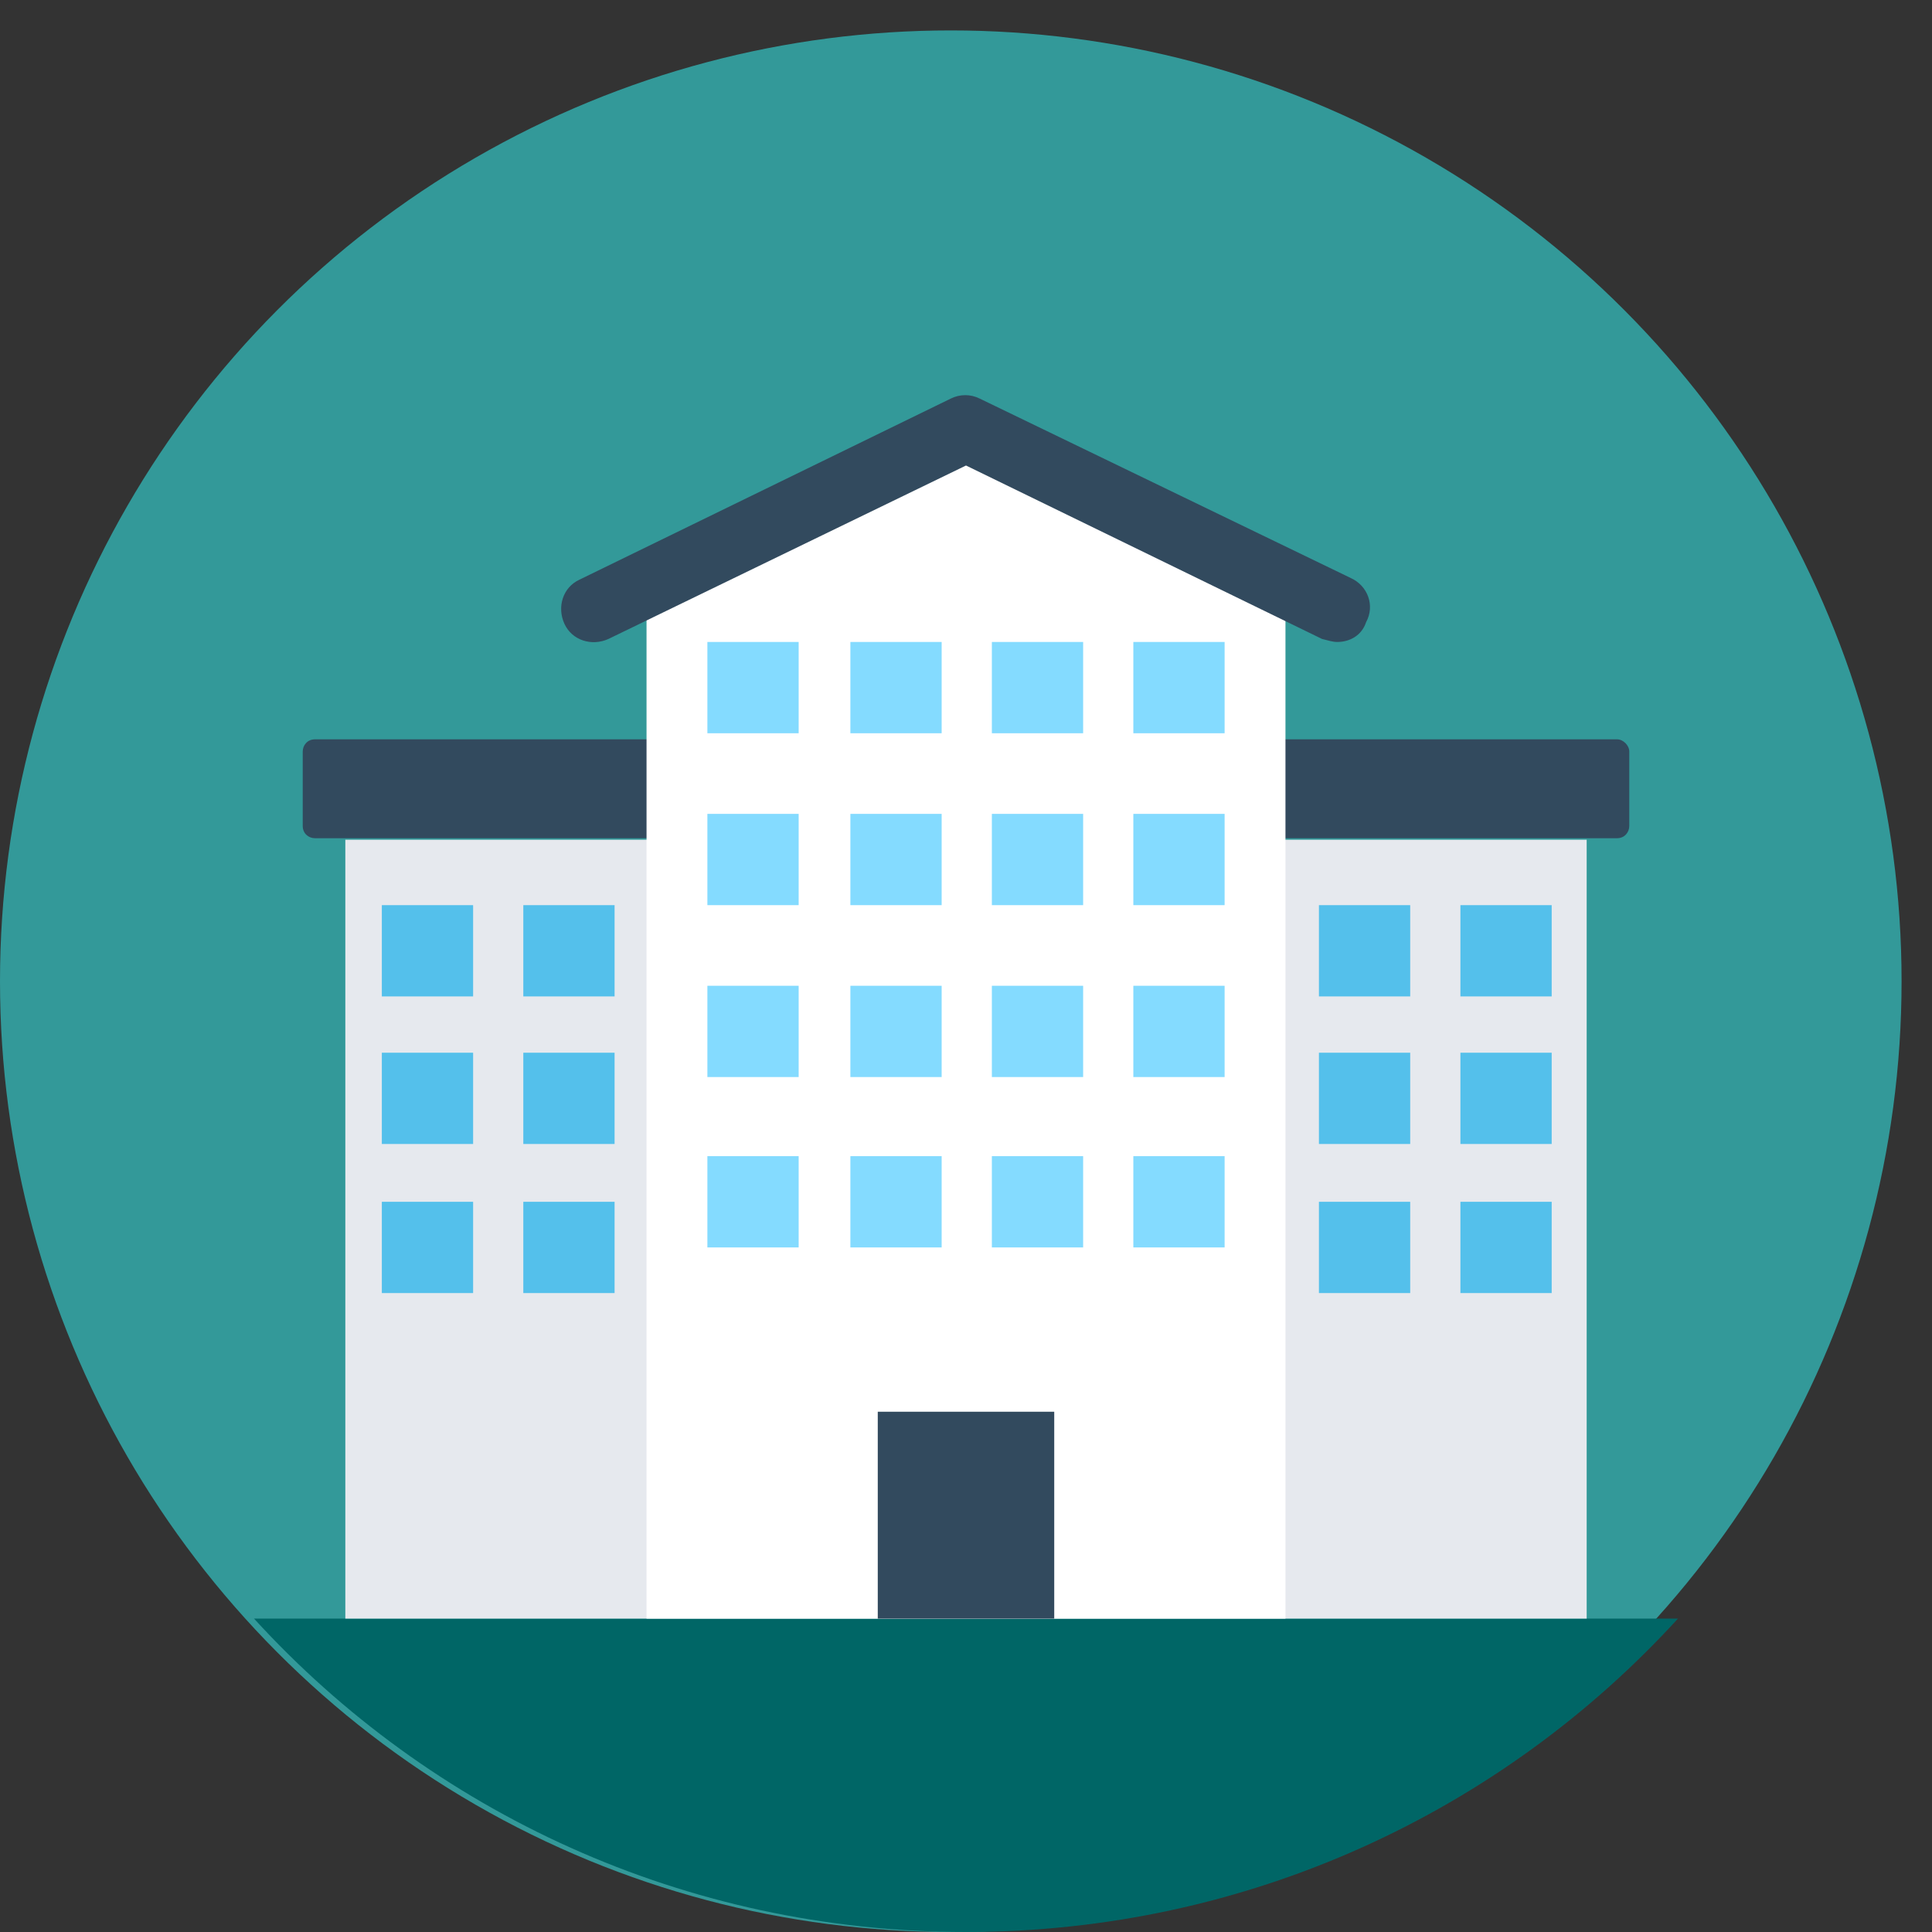 <?xml version="1.0" encoding="utf-8"?>
<!-- Generator: Adobe Illustrator 21.0.2, SVG Export Plug-In . SVG Version: 6.00 Build 0)  -->
<svg version="1.1" id="Layer_1" xmlns="http://www.w3.org/2000/svg" xmlns:xlink="http://www.w3.org/1999/xlink" x="0px" y="0px"
	 viewBox="0 0 508 508" style="enable-background:new 0 0 508 508;" xml:space="preserve">
<rect x="0" y="0" width="508" height="508" fill="#333333" stroke="none"/>
<style type="text/css">
	.st0{fill:#339999;}
	.st1{fill:#006666;}
	.st2{fill:#E6E9EE;}
	.st3{fill:#324A5E;}
	.st4{fill:#FFFFFF;}
	.st5{fill:#84DBFF;}
	.st6{fill:#54C0EB;}
</style>
<circle class="st0" cx="250" cy="258" r="250"/>
<path class="st1" d="M66.8,425.6C113.2,476.4,180,508,254,508s140.8-31.6,187.2-82.4H66.8z"/>
<rect x="90.8" y="220.8" class="st2" width="326.4" height="204.8"/>
<path class="st3" d="M425.2,194.4H82.8c-2,0-3.2,1.6-3.2,3.2v19.6c0,2,1.6,3.2,3.2,3.2h342.4c2,0,3.2-1.6,3.2-3.2v-19.6
	C428.4,196,426.8,194.4,425.2,194.4z"/>
<polygon class="st4" points="338,153.6 338,425.6 170,425.6 170,153.6 254,112.8 "/>
<path class="st3" d="M351.6,168.8c-1.2,0-2.4-0.4-4-0.8L254,122.4L160,168c-4.4,2-9.6,0.4-11.6-4s-0.4-9.6,4-11.6l97.6-47.6
	c2.4-1.2,5.2-1.2,7.6,0l97.6,47.2c4.4,2,6.4,7.2,4,11.6C358,167.2,354.8,168.8,351.6,168.8z"/>
<g>
	<rect x="186" y="168.8" class="st5" width="24" height="24"/>
	<rect x="223.6" y="168.8" class="st5" width="24" height="24"/>
	<rect x="260.8" y="168.8" class="st5" width="24" height="24"/>
	<rect x="298" y="168.8" class="st5" width="24" height="24"/>
	<rect x="186" y="214" class="st5" width="24" height="24"/>
	<rect x="223.6" y="214" class="st5" width="24" height="24"/>
	<rect x="260.8" y="214" class="st5" width="24" height="24"/>
	<rect x="298" y="214" class="st5" width="24" height="24"/>
	<rect x="186" y="259.2" class="st5" width="24" height="24"/>
	<rect x="223.6" y="259.2" class="st5" width="24" height="24"/>
	<rect x="260.8" y="259.2" class="st5" width="24" height="24"/>
	<rect x="298" y="259.2" class="st5" width="24" height="24"/>
	<rect x="186" y="304" class="st5" width="24" height="24"/>
	<rect x="223.6" y="304" class="st5" width="24" height="24"/>
	<rect x="260.8" y="304" class="st5" width="24" height="24"/>
	<rect x="298" y="304" class="st5" width="24" height="24"/>
</g>
<g>
	<rect x="346.8" y="238" class="st6" width="24" height="24"/>
	<rect x="384" y="238" class="st6" width="24" height="24"/>
	<rect x="346.8" y="276.8" class="st6" width="24" height="24"/>
	<rect x="384" y="276.8" class="st6" width="24" height="24"/>
	<rect x="346.8" y="316" class="st6" width="24" height="24"/>
	<rect x="384" y="316" class="st6" width="24" height="24"/>
	<rect x="100.4" y="238" class="st6" width="24" height="24"/>
	<rect x="137.6" y="238" class="st6" width="24" height="24"/>
	<rect x="100.4" y="276.8" class="st6" width="24" height="24"/>
	<rect x="137.6" y="276.8" class="st6" width="24" height="24"/>
	<rect x="100.4" y="316" class="st6" width="24" height="24"/>
	<rect x="137.6" y="316" class="st6" width="24" height="24"/>
</g>
<rect x="230.8" y="371.2" class="st3" width="46.4" height="54.4"/>
</svg>
